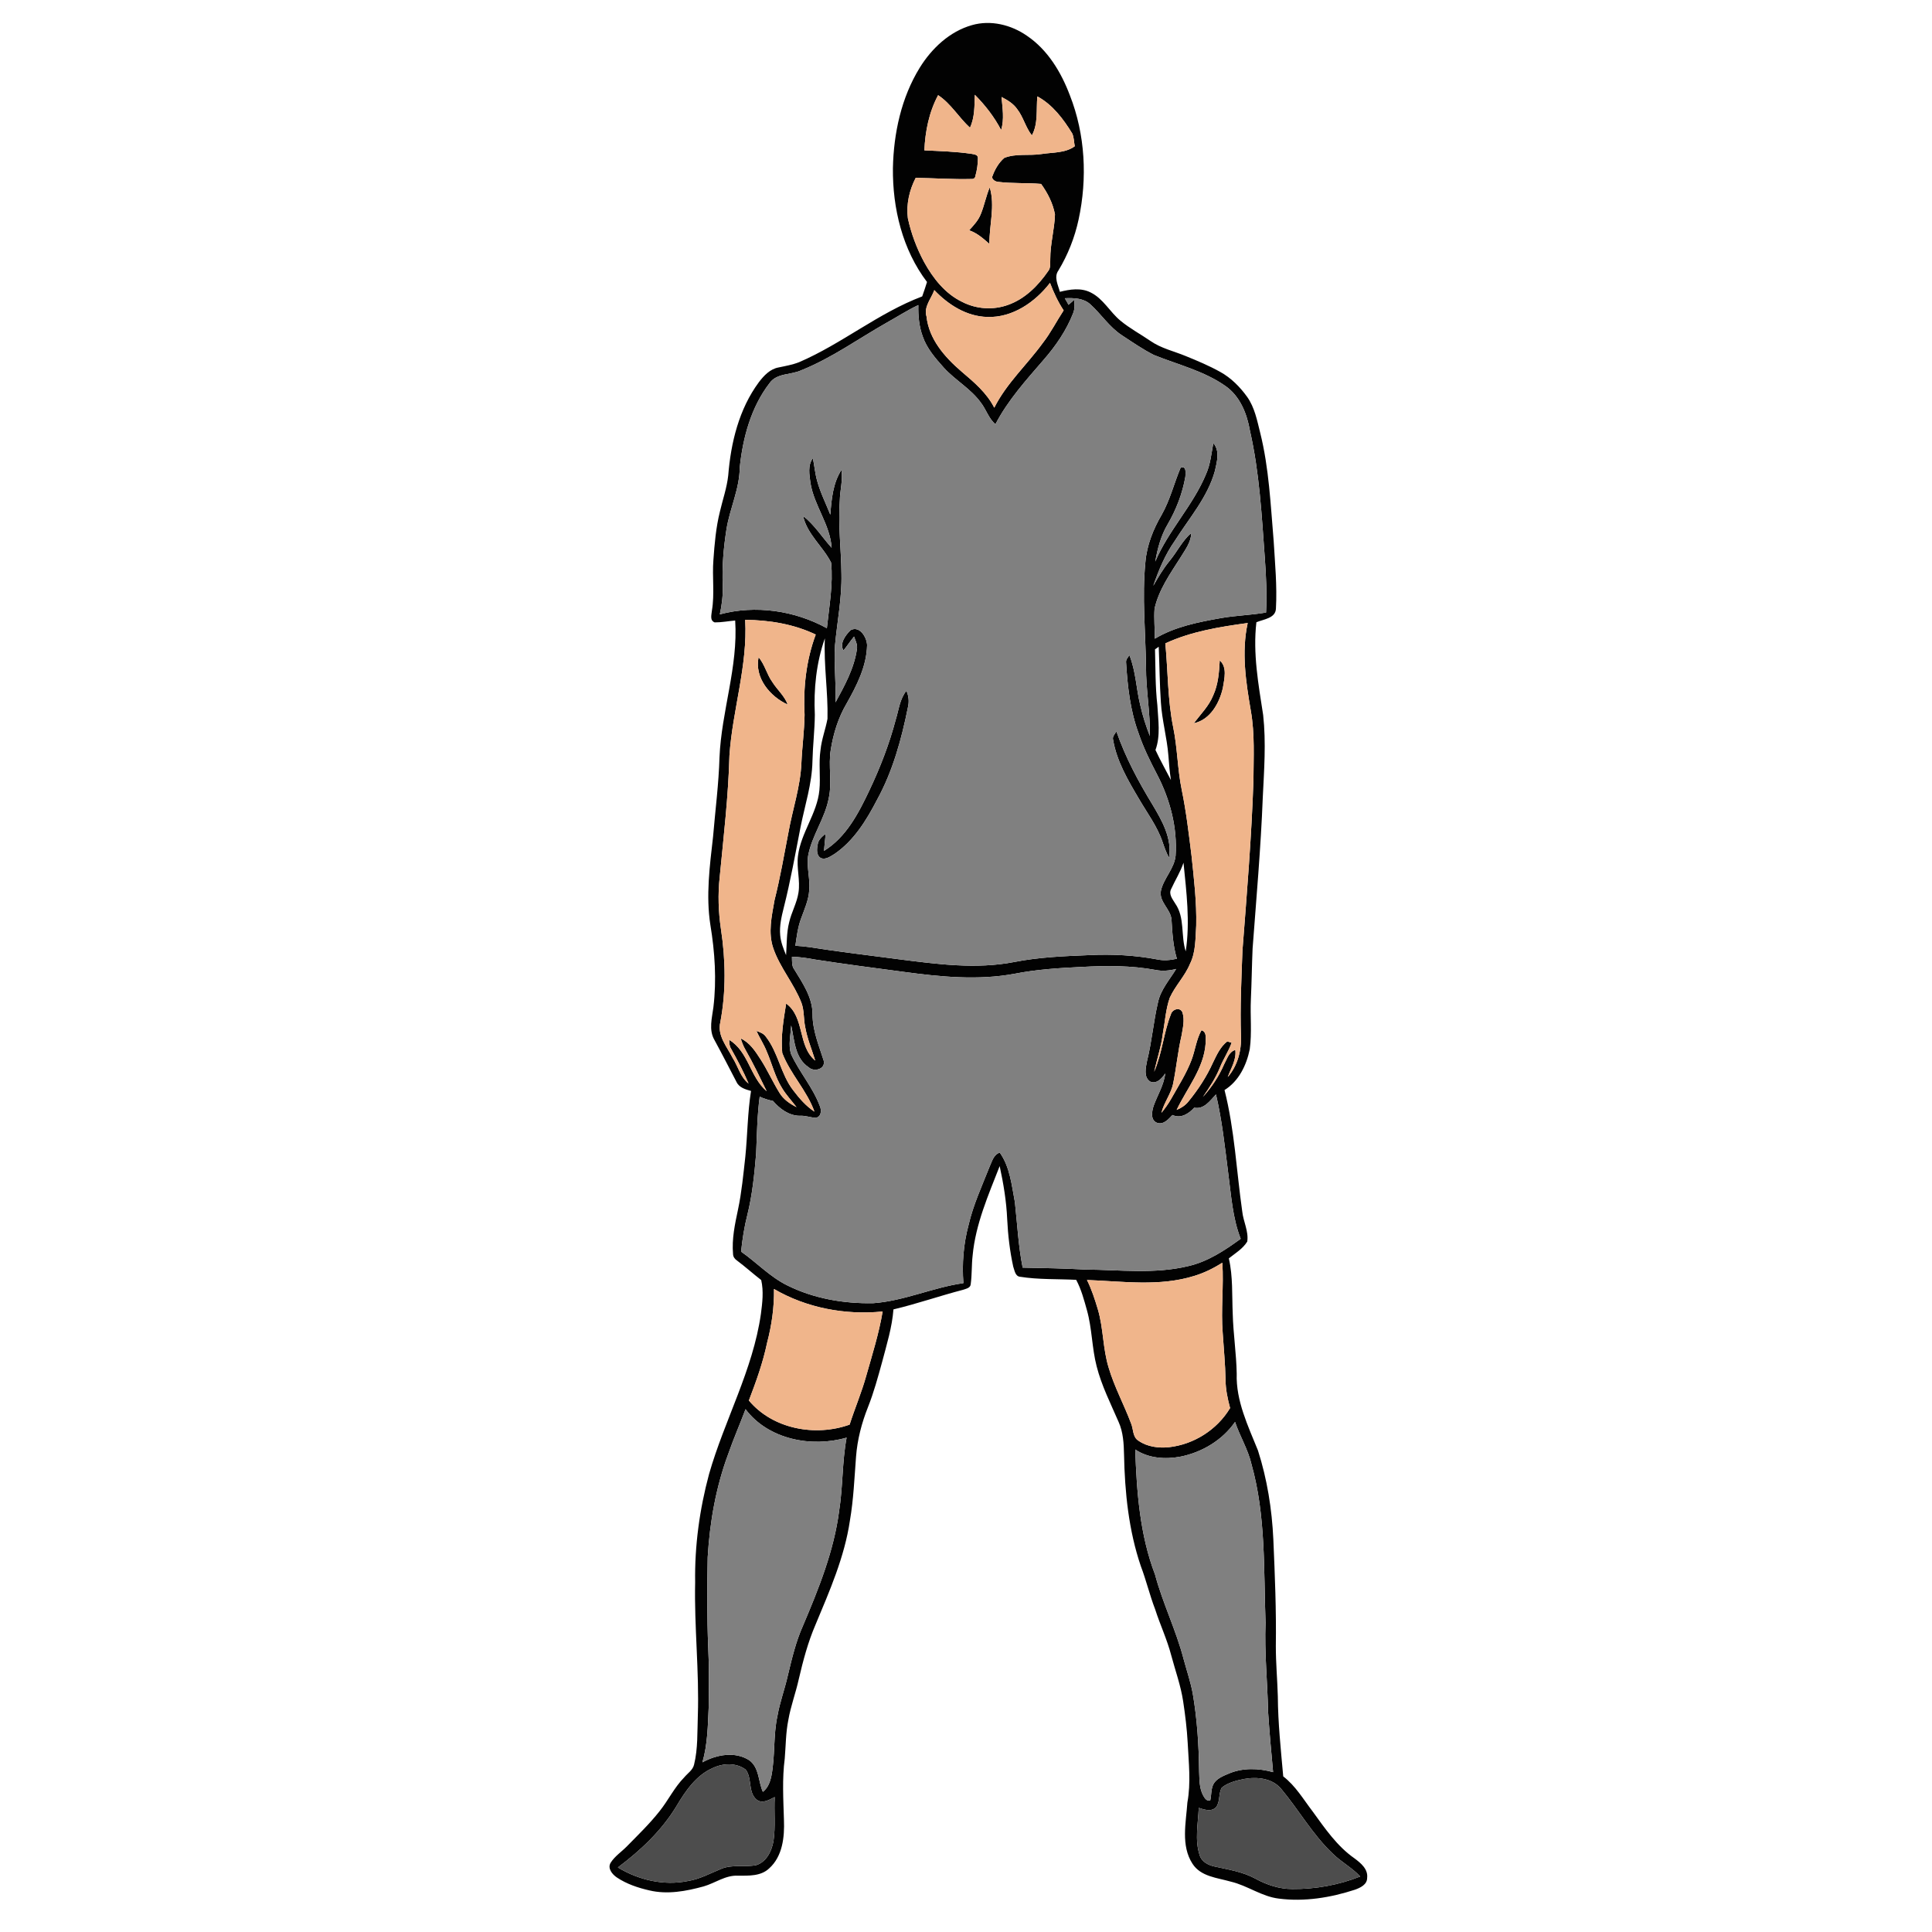 <?xml version="1.0" encoding="UTF-8" ?>
<!DOCTYPE svg PUBLIC "-//W3C//DTD SVG 1.1//EN" "http://www.w3.org/Graphics/SVG/1.1/DTD/svg11.dtd">
<svg width="1000pt" height="1000pt" viewBox="0 0 1000 1000" version="1.1" xmlns="http://www.w3.org/2000/svg">
	<g id="#020202ff">
		<path fill="#020202" opacity="1.00"
			d=" M 503.07 13.01 C 512.77 10.21 523.38 12.83 531.53 18.51 C 542.29 25.78 549.24 37.36 553.75 49.30 C 561.76 69.63 562.88 92.36 558.28 113.63 C 556.28 122.91 552.76 131.83 547.86 139.96 C 545.37 143.38 547.65 147.49 548.59 151.05 C 553.78 149.73 559.57 148.84 564.54 151.39 C 571.08 154.62 574.46 161.49 579.95 165.99 C 584.79 170.01 590.39 172.98 595.57 176.54 C 601.03 180.32 607.60 181.76 613.67 184.27 C 619.76 186.74 625.83 189.30 631.59 192.50 C 637.21 195.60 641.81 200.26 645.54 205.44 C 649.42 210.92 650.68 217.64 652.28 224.02 C 656.86 242.35 657.66 261.30 659.25 280.04 C 659.94 291.68 661.07 303.35 660.42 315.01 C 660.24 320.06 653.96 320.52 650.31 322.08 C 648.43 338.16 651.36 354.24 653.81 370.09 C 655.38 384.33 654.29 398.72 653.60 412.99 C 652.59 439.03 650.27 464.99 648.34 490.97 C 647.96 499.74 647.86 508.52 647.45 517.30 C 647.05 525.88 648.04 534.53 646.87 543.07 C 645.21 551.32 641.19 559.63 633.81 564.21 C 639.03 584.76 639.99 606.03 642.97 626.95 C 643.50 632.22 646.37 637.29 645.58 642.63 C 643.30 646.36 639.39 648.66 636.04 651.33 C 638.22 660.74 637.63 670.45 638.06 680.02 C 638.33 690.38 639.94 700.65 640.12 711.01 C 639.66 725.08 646.00 738.05 651.13 750.79 C 655.89 765.65 658.36 781.19 659.08 796.77 C 659.88 815.16 660.64 833.56 660.37 851.97 C 660.36 860.66 661.15 869.32 661.40 878.01 C 661.49 891.87 662.97 905.67 664.20 919.46 C 670.56 924.33 674.62 931.33 679.42 937.60 C 685.78 946.37 692.07 955.60 701.09 961.89 C 704.32 964.29 708.18 967.45 707.63 971.97 C 707.67 975.46 704.07 977.13 701.27 978.12 C 688.67 982.23 675.19 984.42 661.96 982.72 C 653.05 981.67 645.71 975.97 637.09 973.94 C 630.12 971.92 621.55 971.39 617.23 964.67 C 611.12 955.25 613.87 943.42 614.59 932.96 C 616.47 922.71 615.26 912.29 614.74 901.98 C 614.35 894.77 613.46 887.60 612.38 880.48 C 611.14 872.36 608.31 864.62 606.20 856.71 C 604.08 848.58 600.47 840.97 597.91 832.99 C 595.08 825.64 593.28 817.96 590.48 810.60 C 584.19 792.09 582.19 772.42 581.80 752.97 C 581.68 747.21 581.38 741.30 578.98 735.97 C 574.89 726.51 570.18 717.24 567.62 707.20 C 565.14 697.65 565.27 687.64 562.59 678.14 C 561.09 672.79 559.67 667.36 557.03 662.44 C 547.35 661.94 537.57 662.38 527.98 660.85 C 525.45 660.59 525.15 657.54 524.45 655.63 C 522.68 647.55 521.72 639.30 521.32 631.05 C 520.92 621.79 519.39 612.61 517.43 603.57 C 511.57 618.58 504.93 633.65 503.43 649.88 C 502.86 654.79 503.12 659.77 502.44 664.67 C 502.33 666.68 500.01 667.04 498.50 667.59 C 486.42 670.73 474.61 674.86 462.45 677.74 C 461.74 687.01 458.96 695.92 456.61 704.87 C 454.44 712.75 452.30 720.65 449.29 728.26 C 446.00 736.49 443.75 745.17 443.08 754.03 C 442.24 765.06 441.79 776.14 439.91 787.07 C 437.13 805.94 429.37 823.53 422.08 841.00 C 418.18 850.05 415.66 859.61 413.43 869.20 C 411.87 876.26 409.28 883.07 408.05 890.21 C 406.70 896.80 406.75 903.56 406.18 910.24 C 404.80 920.76 405.46 931.39 405.77 941.96 C 406.12 950.79 405.10 960.83 398.10 967.09 C 393.79 971.19 387.48 970.85 381.98 970.85 C 375.51 970.52 370.18 974.68 364.21 976.40 C 355.12 978.89 345.46 980.70 336.12 978.47 C 330.21 977.13 324.31 975.14 319.25 971.75 C 316.91 970.16 314.32 967.05 316.07 964.16 C 318.24 960.71 321.76 958.47 324.55 955.59 C 330.33 949.69 336.30 943.94 341.42 937.43 C 345.92 931.80 349.05 925.14 354.15 919.97 C 355.91 917.83 358.61 916.20 359.25 913.35 C 361.29 905.06 360.88 896.44 361.20 887.98 C 361.96 864.97 359.29 842.02 359.81 819.02 C 359.51 800.13 362.10 781.23 367.00 763.00 C 374.98 735.06 389.71 709.14 393.84 680.10 C 394.60 674.29 395.33 668.35 394.00 662.56 C 389.75 659.26 385.76 655.66 381.46 652.44 C 380.28 651.67 379.45 650.48 379.42 649.06 C 378.73 641.30 380.40 633.58 382.00 626.03 C 383.90 617.03 384.75 607.86 385.78 598.73 C 386.92 587.39 386.93 575.94 388.73 564.67 C 385.84 563.88 382.57 562.95 381.20 559.99 C 377.42 552.73 373.69 545.44 369.78 538.26 C 366.75 533.02 368.55 526.89 369.26 521.30 C 370.96 507.14 370.01 492.79 367.69 478.75 C 365.32 463.58 367.35 448.28 369.07 433.17 C 370.22 419.45 372.01 405.79 372.41 392.02 C 373.40 368.22 382.11 345.14 380.53 321.18 C 376.99 321.48 373.47 322.18 369.91 322.15 C 367.25 321.12 368.32 318.11 368.49 315.98 C 369.95 307.35 368.57 298.61 369.25 289.93 C 369.84 281.51 370.57 273.04 372.62 264.82 C 374.07 258.58 376.24 252.47 376.93 246.07 C 378.29 229.09 382.51 211.70 392.80 197.81 C 395.38 194.43 398.61 190.96 403.00 190.19 C 406.56 189.44 410.19 188.81 413.60 187.47 C 435.79 177.93 454.67 161.98 477.33 153.42 C 478.22 150.95 479.04 148.46 479.82 145.96 C 467.10 129.21 461.96 107.79 462.17 87.02 C 462.55 68.96 466.50 50.55 476.06 35.04 C 482.27 25.02 491.52 16.28 503.07 13.01 M 502.05 66.09 C 496.24 60.79 492.26 53.67 485.57 49.26 C 480.87 58.02 478.88 67.95 478.46 77.82 C 486.62 78.22 494.81 78.43 502.91 79.64 C 504.27 79.92 506.23 80.00 506.17 81.87 C 506.16 84.91 505.72 87.97 504.91 90.90 C 504.76 92.11 504.10 92.69 502.93 92.64 C 493.27 92.90 483.62 92.21 473.97 92.04 C 470.67 98.42 469.00 105.80 469.91 112.96 C 471.62 120.86 474.49 128.53 478.32 135.64 C 482.94 144.00 489.17 151.99 497.96 156.22 C 505.28 160.03 514.15 160.62 521.90 157.76 C 530.57 154.66 537.34 147.84 542.47 140.40 C 543.98 138.61 543.50 136.19 543.62 134.05 C 543.58 126.29 545.81 118.73 546.05 111.01 C 545.00 105.25 542.27 99.91 538.86 95.19 C 531.41 94.56 523.89 95.06 516.47 94.11 C 515.06 93.98 512.92 92.64 513.74 91.02 C 515.01 87.56 517.00 84.15 519.81 81.73 C 525.93 79.30 532.75 80.73 539.15 79.72 C 544.92 78.81 551.32 79.30 556.29 75.71 C 555.86 73.51 555.92 71.15 554.98 69.08 C 550.37 61.56 544.84 54.19 536.94 49.90 C 536.27 56.61 537.47 63.93 534.10 70.07 C 530.82 65.96 529.73 60.61 526.49 56.48 C 524.51 53.59 521.43 51.78 518.39 50.20 C 518.86 55.86 519.92 61.73 518.17 67.28 C 514.64 60.51 509.95 54.47 504.57 49.06 C 504.36 54.79 504.57 60.79 502.05 66.09 M 510.99 164.06 C 500.29 163.78 490.76 157.72 483.60 150.15 C 482.02 154.65 478.05 158.69 479.56 163.82 C 480.84 175.62 489.05 184.91 497.70 192.33 C 504.12 197.78 510.78 203.37 514.63 211.04 C 520.93 198.44 531.53 188.84 539.73 177.56 C 543.87 172.27 546.86 166.24 550.54 160.66 C 547.59 156.22 545.38 151.37 543.48 146.42 C 535.78 156.40 524.06 164.53 510.99 164.06 M 551.16 154.37 C 551.64 155.22 552.60 156.92 553.08 157.77 C 553.81 157.13 555.26 155.85 555.98 155.21 C 556.29 157.53 556.34 159.94 555.44 162.15 C 551.95 171.05 546.46 179.04 540.20 186.22 C 531.12 196.75 521.67 207.16 515.23 219.59 C 511.71 216.60 510.47 211.97 507.69 208.41 C 502.51 201.20 494.50 196.87 488.57 190.37 C 484.22 185.51 479.76 180.42 477.60 174.15 C 475.69 168.96 475.19 163.39 475.33 157.90 C 469.68 160.55 464.45 163.98 458.99 166.99 C 444.34 175.30 430.52 185.32 414.81 191.62 C 409.40 194.18 402.12 192.94 398.31 198.33 C 388.72 210.79 384.49 226.57 382.89 241.98 C 382.82 253.04 377.75 263.16 376.02 273.95 C 374.52 283.53 373.67 293.26 374.09 302.97 C 374.26 308.01 373.67 313.06 372.58 317.99 C 391.03 313.02 411.31 316.01 427.99 325.16 C 429.16 313.89 431.31 302.52 430.18 291.19 C 425.95 282.82 417.72 276.49 415.68 267.06 C 421.54 271.60 425.51 278.06 430.45 283.52 C 429.70 271.52 421.36 261.73 419.49 249.97 C 418.94 245.71 417.97 240.87 420.74 237.15 C 421.56 241.07 421.87 245.09 422.97 248.95 C 424.63 254.99 427.47 260.60 429.77 266.40 C 430.37 258.48 431.11 250.08 435.53 243.23 C 436.36 248.54 434.77 253.78 434.68 259.08 C 433.73 271.73 435.42 284.36 435.53 297.01 C 435.82 309.42 433.34 321.65 432.20 333.96 C 431.57 343.82 432.83 353.68 432.46 363.55 C 437.20 354.83 442.16 345.88 443.55 335.91 C 443.93 333.64 442.77 331.55 442.05 329.48 C 440.12 331.80 438.50 334.34 436.58 336.67 C 434.37 333.07 437.70 328.65 440.30 326.14 C 444.96 323.73 448.66 329.84 448.80 333.91 C 448.58 344.84 443.42 354.90 438.16 364.22 C 433.88 371.49 431.35 379.68 430.02 387.98 C 428.63 396.31 430.79 404.84 428.97 413.13 C 427.02 423.62 420.22 432.44 418.29 442.93 C 417.43 448.90 419.41 454.82 418.86 460.80 C 418.53 465.93 416.38 470.65 414.64 475.41 C 412.96 479.94 412.37 484.76 411.69 489.52 C 414.05 489.68 416.42 489.86 418.77 490.21 C 434.20 492.67 449.72 494.43 465.20 496.51 C 484.97 499.03 505.20 501.79 524.99 497.93 C 537.81 495.40 550.90 494.89 563.92 494.36 C 575.63 493.78 587.43 494.42 598.96 496.59 C 602.34 497.33 605.80 497.00 609.15 496.24 C 607.17 489.71 606.78 482.91 606.38 476.15 C 606.06 470.50 599.68 466.85 600.91 460.91 C 602.40 454.51 607.80 449.62 608.49 442.92 C 609.46 428.38 605.65 413.86 598.97 401.00 C 595.32 394.03 591.82 386.95 589.31 379.47 C 584.99 367.78 583.61 355.27 582.86 342.91 C 582.66 341.39 583.83 340.27 584.58 339.12 C 587.91 347.39 588.08 356.42 590.20 364.99 C 591.42 370.44 593.13 375.75 595.16 380.95 C 595.43 368.92 593.11 357.03 593.17 345.01 C 592.92 327.04 591.08 309.02 592.84 291.07 C 593.56 282.27 596.91 273.92 601.33 266.35 C 605.65 258.72 607.69 250.12 611.08 242.10 C 614.21 240.89 613.64 244.89 613.54 246.80 C 612.02 255.44 608.81 263.76 604.40 271.34 C 600.88 277.25 599.13 283.98 597.95 290.70 C 604.79 274.46 617.59 261.60 624.28 245.31 C 626.52 240.26 627.01 234.71 628.01 229.34 C 631.54 233.43 629.88 239.05 628.83 243.76 C 625.07 257.43 615.45 268.24 608.04 280.00 C 603.07 287.07 599.73 295.10 596.92 303.23 C 599.48 298.77 602.09 294.32 605.37 290.33 C 609.27 285.61 611.93 279.89 616.62 275.84 C 616.50 280.56 613.57 284.40 611.21 288.26 C 605.87 296.71 599.82 305.10 597.60 315.02 C 597.21 320.20 597.78 325.40 597.73 330.59 C 608.12 324.36 620.24 322.00 632.02 319.91 C 639.73 318.56 647.59 318.38 655.31 317.04 C 655.78 307.67 655.37 298.28 654.67 288.93 C 653.07 266.87 651.90 244.63 646.98 223.00 C 645.47 214.20 641.85 205.03 634.25 199.77 C 623.15 191.97 609.70 188.76 597.27 183.75 C 591.43 180.79 586.03 177.04 580.56 173.45 C 574.19 169.24 570.02 162.68 564.46 157.61 C 560.89 154.27 555.75 154.18 551.16 154.37 M 385.71 320.83 C 387.04 344.56 379.16 367.48 377.56 390.99 C 377.01 412.05 374.54 432.99 372.52 453.94 C 371.52 462.93 371.84 472.02 373.17 480.97 C 375.59 496.86 375.84 513.21 372.85 529.04 C 371.13 536.02 376.33 541.82 379.26 547.64 C 382.05 552.01 383.22 557.54 387.47 560.85 C 384.82 554.60 381.65 548.59 378.32 542.68 C 377.47 541.34 377.51 539.72 377.41 538.21 C 387.44 544.22 388.19 557.52 396.83 564.80 C 393.29 557.55 389.80 550.26 385.79 543.26 C 384.74 541.45 384.00 539.48 383.39 537.49 C 388.10 539.64 390.96 544.13 393.67 548.32 C 397.25 553.89 399.96 559.97 403.43 565.60 C 405.47 569.01 408.80 571.31 412.29 573.05 C 409.78 569.78 406.94 566.76 404.81 563.23 C 401.12 557.33 399.57 550.45 396.81 544.13 C 395.36 540.47 393.16 537.18 391.53 533.60 C 393.30 534.25 395.25 534.90 396.37 536.55 C 402.91 544.87 404.10 556.07 410.62 564.41 C 413.75 568.53 417.18 572.52 421.55 575.38 C 417.65 564.40 409.01 555.84 404.89 545.01 C 404.04 536.49 405.56 527.84 406.91 519.43 C 416.68 526.56 412.79 541.49 421.98 548.97 C 420.18 543.17 417.80 537.52 416.75 531.51 C 415.90 527.42 416.30 523.11 414.86 519.15 C 411.05 509.20 403.74 500.97 400.27 490.87 C 397.44 482.73 399.46 474.09 400.90 465.89 C 403.82 454.36 405.83 442.63 408.08 430.95 C 410.21 418.97 414.27 407.30 414.80 395.05 C 415.16 386.70 416.31 378.38 416.45 370.02 C 415.70 355.96 417.28 341.69 422.22 328.45 C 410.87 323.01 398.22 320.96 385.71 320.83 M 603.18 333.01 C 604.56 347.48 604.34 362.12 607.24 376.42 C 609.46 387.14 609.45 398.15 611.67 408.86 C 613.99 420.10 615.31 431.50 616.73 442.88 C 617.98 454.87 619.43 466.90 619.16 478.98 C 618.71 485.68 619.01 492.75 615.92 498.92 C 613.31 505.27 608.29 510.21 605.47 516.43 C 603.37 522.39 603.02 528.78 601.88 534.97 C 601.05 541.71 598.83 548.16 597.38 554.77 C 601.56 545.24 602.25 534.63 606.06 524.99 C 606.77 522.32 610.92 521.06 612.05 524.10 C 613.29 528.00 612.21 532.16 611.55 536.08 C 609.66 544.16 608.92 552.45 607.27 560.58 C 606.23 566.10 602.47 570.58 601.14 576.02 C 602.95 573.80 604.64 571.48 606.06 568.99 C 609.80 562.31 614.01 555.83 616.73 548.64 C 618.65 543.58 619.20 538.03 621.88 533.26 C 624.82 534.11 623.98 537.70 624.03 540.03 C 623.16 552.95 614.39 563.21 609.03 574.49 C 611.37 573.53 613.55 572.14 615.13 570.13 C 620.17 563.97 624.57 557.25 627.84 549.98 C 629.76 546.03 631.66 541.80 635.21 539.04 C 635.78 539.21 636.92 539.54 637.48 539.71 C 635.94 544.18 633.19 548.09 631.46 552.48 C 629.24 557.97 625.97 562.93 622.61 567.78 C 627.22 562.72 631.01 556.96 633.70 550.67 C 635.19 548.02 636.09 544.36 639.40 543.46 C 640.06 548.49 637.12 552.94 635.48 557.49 C 640.57 551.63 642.66 543.72 642.32 536.07 C 641.82 521.38 642.55 506.69 643.09 492.01 C 645.36 462.69 647.80 433.37 648.78 403.97 C 648.82 392.00 649.53 379.92 647.45 368.07 C 644.88 353.08 642.49 337.54 645.81 322.47 C 631.30 324.45 616.58 326.82 603.18 333.01 M 421.76 369.97 C 421.68 378.00 420.71 386.00 420.52 394.04 C 420.30 405.63 416.63 416.72 414.38 428.00 C 411.65 441.99 409.17 456.03 405.66 469.85 C 404.50 474.48 403.39 479.24 403.83 484.04 C 404.13 487.66 405.50 491.06 406.88 494.38 C 407.28 488.70 407.06 482.93 408.47 477.37 C 409.68 472.12 412.48 467.36 413.29 462.00 C 414.29 455.66 412.21 449.31 413.04 442.96 C 414.57 430.95 422.96 421.06 424.12 408.97 C 424.79 402.05 423.66 395.07 424.70 388.16 C 425.26 382.65 427.31 377.44 428.31 372.03 C 428.64 358.13 426.31 344.30 426.95 330.40 C 422.52 343.07 421.11 356.61 421.76 369.97 M 597.83 336.11 C 598.11 345.73 597.95 355.37 599.04 364.94 C 599.45 372.66 600.80 380.74 598.07 388.20 C 600.52 393.49 603.40 398.57 606.07 403.75 C 605.40 399.53 605.07 395.27 604.75 391.01 C 604.02 381.77 601.44 372.79 600.87 363.54 C 600.21 353.96 600.17 344.35 599.75 334.76 C 599.27 335.10 598.31 335.77 597.83 336.11 M 612.58 446.53 C 611.01 451.31 608.27 455.56 606.20 460.12 C 604.73 462.88 606.97 465.43 608.31 467.69 C 613.39 474.97 611.10 484.35 613.73 492.44 C 616.05 477.16 614.10 461.77 612.58 446.53 M 409.91 495.23 C 410.02 497.45 409.68 499.92 411.15 501.82 C 415.47 508.90 420.54 516.26 420.57 524.90 C 420.53 533.34 423.89 541.18 426.37 549.07 C 427.33 553.45 421.31 555.01 418.58 552.43 C 411.36 547.71 411.22 538.32 409.52 530.75 C 409.26 535.67 407.90 540.82 409.47 545.63 C 413.73 554.96 420.77 562.82 424.34 572.49 C 425.34 574.71 425.10 578.19 422.12 578.59 C 419.37 578.39 416.74 577.34 413.95 577.53 C 408.37 577.50 403.60 573.92 400.10 569.86 C 397.73 569.37 395.41 568.67 393.22 567.63 C 391.91 577.39 391.80 587.25 391.38 597.07 C 390.48 607.70 389.43 618.37 386.85 628.74 C 385.24 635.01 384.25 641.41 383.59 647.84 C 391.70 653.50 398.57 660.94 407.54 665.34 C 421.23 672.15 436.77 674.82 451.98 674.53 C 467.98 673.37 482.84 666.38 498.65 664.15 C 497.89 654.07 498.69 643.83 501.33 634.05 C 503.72 623.69 508.21 614.01 512.10 604.15 C 513.42 601.35 514.16 597.68 517.48 596.58 C 522.78 604.04 523.64 613.50 525.31 622.24 C 526.55 633.54 527.10 644.93 529.33 656.12 C 540.22 656.31 551.11 656.54 561.98 657.12 C 579.63 657.26 597.61 659.54 614.99 655.35 C 625.12 653.06 633.90 647.22 642.18 641.20 C 637.90 630.27 637.24 618.45 635.69 606.95 C 633.97 593.40 632.52 579.78 629.38 566.46 C 626.35 569.68 623.21 574.34 618.11 573.36 C 615.26 576.48 611.17 579.14 606.87 577.12 C 604.83 579.24 602.33 582.25 599.01 581.21 C 595.31 579.93 596.18 575.16 597.15 572.29 C 599.17 566.71 602.45 561.61 603.12 555.59 C 601.47 558.11 598.60 561.36 595.26 559.79 C 591.84 557.43 593.04 552.64 593.69 549.21 C 596.20 539.23 597.00 528.93 599.35 518.92 C 600.71 512.30 605.38 507.15 608.79 501.53 C 605.28 502.43 601.62 502.77 598.05 502.03 C 585.49 499.72 572.66 499.79 559.97 500.48 C 548.31 501.03 536.61 501.76 525.14 504.02 C 506.17 507.54 486.77 505.61 467.82 503.05 C 452.51 501.01 437.19 499.04 421.93 496.67 C 417.95 495.93 413.95 495.30 409.91 495.23 M 618.17 660.40 C 600.15 666.04 581.10 663.21 562.61 662.52 C 565.02 667.35 566.68 672.50 568.23 677.66 C 571.18 687.57 570.78 698.15 573.88 708.03 C 576.79 717.85 581.72 726.90 585.32 736.46 C 586.73 739.51 586.10 743.84 589.34 745.76 C 593.89 748.89 599.67 749.62 605.06 749.07 C 617.97 747.63 630.02 739.97 636.69 728.80 C 635.39 723.99 634.37 719.08 634.33 714.08 C 634.21 706.05 633.38 698.07 632.88 690.07 C 631.88 677.92 633.47 665.74 632.68 653.59 C 628.14 656.44 623.31 658.85 618.17 660.40 M 400.62 667.18 C 400.77 676.56 399.44 685.93 397.05 695.00 C 394.92 705.26 391.35 715.13 387.62 724.90 C 399.97 739.69 422.05 743.74 439.76 737.38 C 442.46 728.94 445.96 720.78 448.33 712.24 C 451.47 701.19 454.94 690.19 456.85 678.83 C 437.57 680.78 417.41 676.99 400.62 667.18 M 376.89 752.69 C 370.55 769.75 367.38 787.89 366.30 806.02 C 365.99 821.56 365.94 837.12 366.57 852.65 C 367.09 863.01 366.97 873.39 366.81 883.77 C 366.38 893.28 366.25 902.97 363.57 912.18 C 370.90 908.16 380.45 906.36 387.87 911.13 C 393.07 915.01 392.43 922.07 394.86 927.46 C 397.53 925.40 398.69 922.16 399.32 918.96 C 401.27 908.72 400.19 898.15 402.44 887.96 C 403.66 881.01 406.16 874.38 407.71 867.51 C 409.84 858.69 411.89 849.78 415.62 841.47 C 423.72 822.36 431.65 802.81 434.33 782.07 C 436.33 769.49 435.85 756.64 438.20 744.12 C 420.07 749.38 397.66 745.08 385.89 729.41 C 382.96 737.20 379.62 744.82 376.89 752.69 M 611.05 753.95 C 603.14 755.45 594.44 754.86 587.60 750.27 C 588.34 772.12 589.97 794.40 597.85 815.01 C 601.82 829.87 608.73 843.76 612.61 858.65 C 614.20 864.57 616.20 870.39 617.34 876.43 C 619.66 889.81 620.51 903.41 620.67 916.98 C 620.85 921.10 620.72 925.50 622.72 929.26 C 623.46 930.61 624.57 932.52 626.43 931.84 C 627.04 929.18 626.79 926.34 627.88 923.82 C 629.41 920.64 632.94 919.31 635.99 918.01 C 643.23 914.92 651.47 915.17 658.95 917.26 C 657.99 906.85 657.03 896.44 656.36 886.02 C 656.05 870.65 654.43 855.31 655.04 839.93 C 654.05 812.57 655.25 784.64 647.80 758.02 C 646.03 750.28 641.77 743.47 639.26 735.99 C 632.73 745.43 622.21 751.70 611.05 753.95 M 369.08 915.06 C 360.29 918.82 354.73 927.12 350.02 935.05 C 342.37 947.63 331.53 957.82 319.82 966.59 C 330.54 973.11 343.62 976.15 356.04 973.62 C 362.20 972.66 367.68 969.59 373.38 967.28 C 379.14 964.89 385.51 966.59 391.47 965.37 C 396.74 963.72 399.46 958.02 400.35 952.94 C 401.49 945.40 400.57 937.74 401.00 930.15 C 398.14 931.58 394.53 933.89 391.54 931.42 C 387.06 927.51 389.39 920.46 386.00 915.98 C 381.22 912.33 374.35 912.56 369.08 915.06 M 643.88 920.81 C 639.87 921.64 635.60 922.64 632.38 925.30 C 630.61 928.35 631.65 932.50 629.46 935.38 C 627.03 937.99 623.36 936.67 620.47 935.76 C 620.15 943.82 618.33 952.21 620.89 960.08 C 621.89 963.64 625.43 965.46 628.81 966.13 C 635.91 967.71 643.24 968.83 649.72 972.35 C 655.61 975.58 662.16 977.77 668.94 977.76 C 680.89 977.86 692.93 975.68 704.04 971.27 C 699.78 966.65 694.10 963.73 689.68 959.30 C 679.32 949.44 672.25 936.81 663.13 925.91 C 658.49 920.35 650.57 919.59 643.88 920.81 Z" />
		<path fill="#020202" opacity="1.00"
			d=" M 512.28 96.99 C 515.16 106.56 512.03 116.51 512.11 126.25 C 508.94 123.44 505.72 120.59 501.63 119.20 C 503.96 116.62 506.45 114.02 507.70 110.70 C 509.52 106.23 510.39 101.44 512.28 96.99 Z" />
		<path fill="#020202" opacity="1.00"
			d=" M 392.64 340.18 C 395.88 344.01 396.91 349.11 399.84 353.14 C 402.33 357.08 406.09 360.21 407.71 364.68 C 398.54 360.54 390.44 350.81 392.64 340.18 Z" />
		<path fill="#020202" opacity="1.00"
			d=" M 631.34 341.82 C 635.34 345.41 633.70 351.28 632.98 355.91 C 631.28 363.77 626.43 372.60 617.92 374.34 C 621.44 369.68 625.72 365.47 627.94 359.96 C 630.55 354.27 631.01 347.97 631.34 341.82 Z" />
		<path fill="#020202" opacity="1.00"
			d=" M 463.65 372.43 C 465.22 367.39 465.72 361.81 469.14 357.55 C 470.36 360.20 470.65 363.12 469.97 365.95 C 466.65 382.53 462.13 399.09 453.95 413.99 C 448.48 424.53 441.98 435.14 431.99 441.97 C 429.92 443.19 427.59 445.04 425.05 444.22 C 422.41 442.92 422.77 439.44 423.25 437.04 C 423.54 434.57 425.62 433.00 427.37 431.50 C 427.10 434.47 426.73 437.43 426.50 440.41 C 438.02 433.32 444.40 420.88 450.01 409.06 C 455.60 397.27 460.32 385.06 463.65 372.43 Z" />
		<path fill="#020202" opacity="1.00"
			d=" M 576.15 383.00 C 575.60 381.25 577.06 379.93 577.86 378.58 C 582.48 391.95 589.19 404.45 596.53 416.50 C 601.45 424.74 606.72 433.94 605.09 443.94 C 603.65 441.40 602.71 438.64 601.77 435.91 C 599.04 427.74 593.78 420.82 589.50 413.45 C 583.87 403.91 578.04 394.07 576.15 383.00 Z" />
	</g>
	<g id="#f0b58bff">
		<path fill="#f0b58b" opacity="1.00"
			d=" M 502.05 66.09 C 504.57 60.79 504.36 54.79 504.57 49.06 C 509.95 54.47 514.64 60.51 518.17 67.28 C 519.92 61.73 518.86 55.86 518.39 50.20 C 521.43 51.78 524.51 53.59 526.49 56.48 C 529.73 60.61 530.82 65.96 534.10 70.07 C 537.47 63.93 536.27 56.61 536.94 49.90 C 544.84 54.19 550.37 61.56 554.98 69.08 C 555.92 71.15 555.86 73.51 556.29 75.71 C 551.32 79.30 544.92 78.81 539.15 79.72 C 532.75 80.73 525.93 79.30 519.81 81.73 C 517.00 84.15 515.01 87.56 513.74 91.02 C 512.92 92.64 515.06 93.98 516.47 94.11 C 523.89 95.06 531.41 94.56 538.86 95.19 C 542.27 99.91 545.00 105.25 546.05 111.01 C 545.81 118.73 543.58 126.29 543.62 134.05 C 543.50 136.19 543.98 138.61 542.47 140.40 C 537.34 147.84 530.57 154.66 521.90 157.76 C 514.15 160.62 505.28 160.03 497.96 156.22 C 489.17 151.99 482.94 144.00 478.32 135.64 C 474.49 128.53 471.62 120.86 469.91 112.96 C 469.00 105.80 470.67 98.42 473.97 92.04 C 483.62 92.21 493.27 92.90 502.93 92.64 C 504.10 92.69 504.76 92.11 504.91 90.90 C 505.72 87.97 506.16 84.91 506.17 81.87 C 506.23 80.00 504.27 79.92 502.91 79.64 C 494.81 78.43 486.62 78.22 478.46 77.82 C 478.88 67.95 480.87 58.02 485.57 49.26 C 492.26 53.67 496.24 60.79 502.05 66.09 M 512.28 96.99 C 510.39 101.44 509.52 106.23 507.70 110.70 C 506.45 114.02 503.96 116.62 501.63 119.20 C 505.72 120.59 508.94 123.44 512.11 126.25 C 512.03 116.51 515.16 106.56 512.28 96.99 Z" />
		<path fill="#f0b58b" opacity="1.00"
			d=" M 510.99 164.06 C 524.06 164.53 535.78 156.40 543.48 146.42 C 545.38 151.37 547.59 156.22 550.54 160.66 C 546.86 166.24 543.87 172.27 539.73 177.56 C 531.53 188.84 520.93 198.44 514.63 211.04 C 510.78 203.37 504.12 197.78 497.70 192.33 C 489.05 184.91 480.84 175.62 479.56 163.82 C 478.05 158.69 482.02 154.65 483.60 150.15 C 490.76 157.72 500.29 163.78 510.99 164.06 Z" />
		<path fill="#f0b58b" opacity="1.00"
			d=" M 385.71 320.83 C 398.22 320.96 410.87 323.01 422.22 328.45 C 417.28 341.69 415.70 355.96 416.45 370.02 C 416.31 378.38 415.16 386.70 414.80 395.05 C 414.27 407.30 410.21 418.97 408.08 430.95 C 405.83 442.63 403.82 454.36 400.90 465.89 C 399.46 474.09 397.44 482.73 400.27 490.87 C 403.74 500.97 411.05 509.20 414.86 519.15 C 416.30 523.11 415.90 527.42 416.75 531.51 C 417.80 537.52 420.18 543.17 421.98 548.97 C 412.79 541.49 416.68 526.56 406.91 519.43 C 405.56 527.84 404.04 536.49 404.89 545.01 C 409.01 555.84 417.65 564.40 421.55 575.38 C 417.18 572.52 413.75 568.53 410.62 564.41 C 404.10 556.07 402.91 544.87 396.37 536.55 C 395.25 534.90 393.30 534.25 391.53 533.60 C 393.16 537.18 395.36 540.47 396.81 544.13 C 399.57 550.45 401.12 557.33 404.81 563.23 C 406.94 566.76 409.78 569.78 412.29 573.05 C 408.80 571.31 405.47 569.01 403.43 565.60 C 399.96 559.97 397.25 553.89 393.67 548.32 C 390.96 544.13 388.10 539.64 383.39 537.49 C 384.00 539.48 384.74 541.45 385.79 543.26 C 389.80 550.26 393.29 557.55 396.83 564.80 C 388.19 557.52 387.44 544.22 377.41 538.21 C 377.51 539.72 377.47 541.34 378.32 542.68 C 381.65 548.59 384.82 554.60 387.47 560.85 C 383.22 557.54 382.05 552.01 379.26 547.64 C 376.33 541.82 371.13 536.02 372.85 529.04 C 375.84 513.21 375.59 496.86 373.17 480.97 C 371.84 472.02 371.52 462.93 372.52 453.94 C 374.54 432.99 377.01 412.05 377.56 390.99 C 379.16 367.48 387.04 344.56 385.71 320.83 M 392.64 340.18 C 390.44 350.81 398.54 360.54 407.71 364.68 C 406.09 360.21 402.33 357.08 399.84 353.14 C 396.91 349.11 395.88 344.01 392.64 340.18 Z" />
		<path fill="#f0b58b" opacity="1.00"
			d=" M 603.18 333.01 C 616.58 326.82 631.30 324.45 645.81 322.47 C 642.49 337.54 644.88 353.08 647.45 368.07 C 649.53 379.92 648.82 392.00 648.78 403.97 C 647.80 433.37 645.36 462.69 643.09 492.01 C 642.55 506.69 641.82 521.38 642.32 536.07 C 642.66 543.72 640.57 551.63 635.48 557.49 C 637.12 552.94 640.06 548.49 639.40 543.46 C 636.09 544.36 635.19 548.02 633.70 550.67 C 631.01 556.96 627.22 562.72 622.61 567.78 C 625.97 562.93 629.24 557.97 631.46 552.48 C 633.19 548.09 635.94 544.18 637.48 539.71 C 636.92 539.54 635.78 539.21 635.21 539.04 C 631.66 541.80 629.76 546.03 627.84 549.98 C 624.57 557.25 620.17 563.97 615.13 570.13 C 613.55 572.14 611.37 573.53 609.03 574.49 C 614.39 563.21 623.16 552.95 624.03 540.03 C 623.98 537.70 624.82 534.11 621.88 533.26 C 619.20 538.03 618.65 543.58 616.73 548.64 C 614.01 555.83 609.80 562.31 606.06 568.99 C 604.64 571.48 602.95 573.80 601.14 576.02 C 602.47 570.58 606.23 566.10 607.27 560.58 C 608.92 552.45 609.66 544.16 611.55 536.08 C 612.21 532.16 613.29 528.00 612.05 524.10 C 610.92 521.06 606.77 522.32 606.06 524.99 C 602.25 534.63 601.56 545.24 597.38 554.77 C 598.83 548.16 601.05 541.71 601.88 534.97 C 603.02 528.78 603.37 522.39 605.47 516.43 C 608.29 510.21 613.31 505.27 615.92 498.92 C 619.01 492.75 618.71 485.68 619.16 478.98 C 619.43 466.90 617.98 454.87 616.73 442.88 C 615.31 431.50 613.99 420.10 611.67 408.86 C 609.45 398.15 609.46 387.14 607.24 376.42 C 604.34 362.12 604.56 347.48 603.18 333.01 M 631.34 341.82 C 631.01 347.97 630.55 354.27 627.94 359.96 C 625.72 365.47 621.44 369.68 617.92 374.34 C 626.43 372.60 631.28 363.77 632.98 355.91 C 633.70 351.28 635.34 345.41 631.34 341.82 Z" />
		<path fill="#f0b58b" opacity="1.00"
			d=" M 618.17 660.40 C 623.31 658.85 628.14 656.44 632.68 653.59 C 633.47 665.74 631.88 677.92 632.88 690.07 C 633.38 698.07 634.21 706.05 634.33 714.08 C 634.37 719.08 635.39 723.99 636.69 728.80 C 630.02 739.97 617.97 747.63 605.06 749.07 C 599.67 749.62 593.89 748.89 589.34 745.76 C 586.10 743.84 586.73 739.51 585.32 736.46 C 581.72 726.90 576.79 717.85 573.88 708.03 C 570.78 698.15 571.18 687.57 568.23 677.66 C 566.68 672.50 565.02 667.35 562.61 662.52 C 581.10 663.21 600.15 666.04 618.17 660.40 Z" />
		<path fill="#f0b58b" opacity="1.00"
			d=" M 400.62 667.18 C 417.41 676.99 437.57 680.78 456.85 678.83 C 454.94 690.19 451.47 701.19 448.33 712.24 C 445.96 720.78 442.46 728.94 439.76 737.38 C 422.05 743.74 399.97 739.69 387.62 724.90 C 391.35 715.13 394.92 705.26 397.05 695.00 C 399.44 685.93 400.77 676.56 400.62 667.18 Z" />
	</g>
	<g id="#f11b27ff">
		<path fill="grey" opacity="1.00"
			d=" M 551.16 154.37 C 555.75 154.18 560.89 154.27 564.46 157.61 C 570.02 162.68 574.19 169.24 580.56 173.45 C 586.03 177.04 591.43 180.79 597.27 183.75 C 609.70 188.76 623.15 191.97 634.25 199.77 C 641.85 205.03 645.47 214.20 646.98 223.00 C 651.90 244.63 653.07 266.87 654.67 288.93 C 655.37 298.28 655.78 307.67 655.31 317.04 C 647.59 318.38 639.73 318.56 632.02 319.91 C 620.24 322.00 608.12 324.36 597.73 330.59 C 597.78 325.40 597.21 320.20 597.60 315.02 C 599.82 305.10 605.87 296.71 611.21 288.26 C 613.57 284.40 616.50 280.56 616.62 275.84 C 611.93 279.89 609.27 285.61 605.37 290.33 C 602.09 294.32 599.48 298.77 596.92 303.23 C 599.73 295.10 603.07 287.07 608.04 280.00 C 615.45 268.24 625.07 257.43 628.83 243.76 C 629.88 239.05 631.54 233.43 628.01 229.34 C 627.01 234.71 626.52 240.26 624.28 245.31 C 617.59 261.60 604.79 274.46 597.95 290.70 C 599.13 283.98 600.88 277.25 604.40 271.34 C 608.81 263.76 612.02 255.44 613.54 246.80 C 613.64 244.89 614.21 240.89 611.08 242.10 C 607.69 250.12 605.65 258.72 601.33 266.35 C 596.91 273.92 593.56 282.27 592.84 291.07 C 591.08 309.02 592.92 327.04 593.17 345.01 C 593.11 357.03 595.43 368.92 595.16 380.95 C 593.13 375.75 591.42 370.44 590.20 364.99 C 588.08 356.42 587.91 347.39 584.58 339.12 C 583.83 340.27 582.66 341.39 582.86 342.91 C 583.61 355.27 584.99 367.78 589.31 379.47 C 591.82 386.95 595.32 394.03 598.97 401.00 C 605.65 413.86 609.46 428.38 608.49 442.92 C 607.80 449.62 602.40 454.51 600.91 460.91 C 599.68 466.85 606.06 470.50 606.38 476.15 C 606.78 482.91 607.17 489.71 609.15 496.24 C 605.80 497.00 602.34 497.33 598.96 496.59 C 587.43 494.42 575.63 493.78 563.92 494.36 C 550.90 494.89 537.81 495.40 524.99 497.93 C 505.20 501.79 484.97 499.03 465.20 496.51 C 449.72 494.43 434.20 492.67 418.77 490.21 C 416.42 489.86 414.05 489.68 411.69 489.52 C 412.37 484.76 412.96 479.94 414.64 475.41 C 416.38 470.65 418.53 465.93 418.86 460.80 C 419.41 454.82 417.43 448.90 418.29 442.93 C 420.22 432.44 427.02 423.62 428.97 413.13 C 430.79 404.84 428.63 396.31 430.02 387.98 C 431.35 379.68 433.88 371.49 438.16 364.22 C 443.42 354.90 448.58 344.84 448.80 333.91 C 448.66 329.84 444.96 323.73 440.30 326.14 C 437.70 328.65 434.37 333.07 436.58 336.67 C 438.50 334.34 440.12 331.80 442.05 329.48 C 442.77 331.55 443.93 333.64 443.55 335.91 C 442.16 345.88 437.20 354.83 432.46 363.55 C 432.83 353.68 431.57 343.82 432.20 333.96 C 433.34 321.65 435.82 309.42 435.53 297.01 C 435.42 284.36 433.73 271.73 434.68 259.08 C 434.77 253.78 436.36 248.54 435.53 243.23 C 431.11 250.08 430.37 258.48 429.77 266.40 C 427.47 260.60 424.63 254.99 422.97 248.95 C 421.87 245.09 421.56 241.07 420.74 237.15 C 417.97 240.87 418.94 245.71 419.49 249.97 C 421.36 261.73 429.70 271.52 430.45 283.52 C 425.51 278.06 421.54 271.60 415.68 267.06 C 417.72 276.49 425.95 282.82 430.18 291.19 C 431.31 302.52 429.16 313.89 427.99 325.16 C 411.31 316.01 391.03 313.02 372.58 317.99 C 373.67 313.06 374.26 308.01 374.09 302.97 C 373.67 293.26 374.52 283.53 376.02 273.95 C 377.75 263.16 382.82 253.04 382.89 241.98 C 384.49 226.57 388.72 210.79 398.31 198.33 C 402.12 192.94 409.40 194.18 414.81 191.62 C 430.52 185.32 444.34 175.30 458.99 166.99 C 464.45 163.98 469.68 160.55 475.33 157.90 C 475.19 163.39 475.69 168.96 477.60 174.15 C 479.76 180.42 484.22 185.51 488.57 190.37 C 494.50 196.87 502.51 201.20 507.69 208.41 C 510.47 211.97 511.71 216.60 515.23 219.59 C 521.67 207.16 531.12 196.75 540.20 186.22 C 546.46 179.04 551.95 171.05 555.44 162.15 C 556.34 159.94 556.29 157.53 555.98 155.21 C 555.26 155.85 553.81 157.13 553.08 157.77 C 552.60 156.92 551.64 155.22 551.16 154.37 M 463.65 372.43 C 460.32 385.06 455.60 397.27 450.01 409.06 C 444.40 420.88 438.02 433.32 426.50 440.41 C 426.73 437.43 427.10 434.47 427.37 431.50 C 425.62 433.00 423.54 434.57 423.25 437.04 C 422.77 439.44 422.41 442.92 425.05 444.22 C 427.59 445.04 429.92 443.19 431.99 441.97 C 441.98 435.14 448.48 424.53 453.95 413.99 C 462.13 399.09 466.65 382.53 469.97 365.95 C 470.65 363.12 470.36 360.20 469.14 357.55 C 465.72 361.81 465.22 367.39 463.65 372.43 M 576.15 383.00 C 578.04 394.07 583.87 403.91 589.50 413.45 C 593.78 420.82 599.04 427.74 601.77 435.91 C 602.71 438.64 603.65 441.40 605.09 443.94 C 606.72 433.94 601.45 424.74 596.53 416.50 C 589.19 404.45 582.48 391.95 577.86 378.58 C 577.06 379.93 575.60 381.25 576.15 383.00 Z" />
	</g>
	<g id="#ffffffff">
		<path fill="grey" opacity="1.00"
			d=" M 409.91 495.23 C 413.95 495.30 417.95 495.93 421.93 496.67 C 437.19 499.04 452.51 501.01 467.82 503.05 C 486.77 505.61 506.17 507.54 525.14 504.02 C 536.61 501.76 548.31 501.03 559.97 500.48 C 572.66 499.79 585.49 499.72 598.05 502.03 C 601.62 502.77 605.28 502.43 608.79 501.53 C 605.38 507.15 600.71 512.30 599.35 518.92 C 597.00 528.93 596.20 539.23 593.69 549.21 C 593.04 552.64 591.84 557.43 595.26 559.79 C 598.60 561.36 601.47 558.11 603.12 555.59 C 602.45 561.61 599.17 566.71 597.15 572.29 C 596.18 575.16 595.31 579.93 599.01 581.21 C 602.33 582.25 604.83 579.24 606.87 577.12 C 611.17 579.14 615.26 576.48 618.11 573.36 C 623.21 574.34 626.35 569.68 629.38 566.46 C 632.52 579.78 633.97 593.40 635.69 606.95 C 637.24 618.45 637.90 630.27 642.18 641.20 C 633.90 647.22 625.12 653.06 614.99 655.35 C 597.61 659.54 579.63 657.26 561.98 657.12 C 551.11 656.54 540.22 656.31 529.33 656.12 C 527.10 644.93 526.55 633.54 525.31 622.24 C 523.64 613.50 522.78 604.04 517.48 596.58 C 514.16 597.68 513.42 601.35 512.10 604.15 C 508.21 614.01 503.72 623.69 501.33 634.05 C 498.69 643.83 497.89 654.07 498.65 664.15 C 482.84 666.38 467.98 673.37 451.98 674.53 C 436.77 674.82 421.23 672.15 407.54 665.34 C 398.57 660.94 391.70 653.50 383.59 647.84 C 384.25 641.41 385.24 635.01 386.85 628.74 C 389.43 618.37 390.48 607.70 391.38 597.07 C 391.80 587.25 391.91 577.39 393.22 567.63 C 395.41 568.67 397.73 569.37 400.10 569.86 C 403.60 573.92 408.37 577.50 413.95 577.53 C 416.74 577.34 419.37 578.39 422.12 578.59 C 425.10 578.19 425.34 574.71 424.34 572.49 C 420.77 562.82 413.73 554.96 409.47 545.63 C 407.90 540.82 409.26 535.67 409.52 530.75 C 411.22 538.32 411.36 547.71 418.58 552.43 C 421.31 555.01 427.33 553.45 426.37 549.07 C 423.89 541.18 420.53 533.34 420.57 524.90 C 420.54 516.26 415.47 508.90 411.15 501.82 C 409.68 499.92 410.02 497.45 409.91 495.23 Z" />
		<path fill="grey" opacity="1.00"
			d=" M 376.89 752.69 C 379.62 744.82 382.96 737.20 385.89 729.41 C 397.66 745.08 420.07 749.38 438.20 744.12 C 435.85 756.64 436.33 769.49 434.33 782.07 C 431.65 802.81 423.72 822.36 415.62 841.47 C 411.89 849.78 409.84 858.69 407.71 867.51 C 406.16 874.38 403.66 881.01 402.44 887.96 C 400.19 898.15 401.27 908.72 399.32 918.96 C 398.69 922.16 397.53 925.40 394.86 927.46 C 392.43 922.07 393.07 915.01 387.87 911.13 C 380.45 906.36 370.90 908.16 363.57 912.18 C 366.25 902.97 366.38 893.28 366.81 883.77 C 366.97 873.39 367.09 863.01 366.57 852.65 C 365.94 837.12 365.99 821.56 366.30 806.02 C 367.38 787.89 370.55 769.75 376.89 752.69 Z" />
		<path fill="grey" opacity="1.00"
			d=" M 611.05 753.95 C 622.21 751.70 632.73 745.43 639.26 735.99 C 641.77 743.47 646.03 750.28 647.80 758.02 C 655.25 784.64 654.05 812.57 655.04 839.93 C 654.43 855.31 656.05 870.65 656.36 886.02 C 657.03 896.44 657.99 906.85 658.95 917.26 C 651.47 915.17 643.23 914.92 635.99 918.01 C 632.94 919.31 629.41 920.64 627.88 923.82 C 626.79 926.34 627.04 929.18 626.43 931.84 C 624.57 932.52 623.46 930.61 622.72 929.26 C 620.72 925.50 620.85 921.10 620.67 916.98 C 620.51 903.41 619.66 889.81 617.34 876.43 C 616.20 870.39 614.20 864.57 612.61 858.65 C 608.73 843.76 601.82 829.87 597.85 815.01 C 589.97 794.40 588.34 772.12 587.60 750.27 C 594.44 754.86 603.14 755.45 611.05 753.95 Z" />
	</g>
	<g id="#4d4d4dff">
		<path fill="#4d4d4d" opacity="1.00"
			d=" M 369.08 915.06 C 374.35 912.56 381.22 912.33 386.00 915.98 C 389.39 920.46 387.06 927.51 391.54 931.42 C 394.53 933.89 398.14 931.58 401.00 930.15 C 400.57 937.74 401.49 945.40 400.35 952.94 C 399.46 958.02 396.74 963.72 391.47 965.37 C 385.51 966.59 379.14 964.89 373.38 967.28 C 367.68 969.59 362.20 972.66 356.04 973.62 C 343.62 976.15 330.54 973.11 319.82 966.59 C 331.53 957.82 342.37 947.63 350.02 935.05 C 354.73 927.12 360.29 918.82 369.08 915.06 Z" />
		<path fill="#4d4d4d" opacity="1.00"
			d=" M 643.88 920.81 C 650.57 919.59 658.49 920.35 663.13 925.91 C 672.25 936.81 679.32 949.44 689.68 959.30 C 694.10 963.73 699.78 966.65 704.04 971.27 C 692.93 975.68 680.89 977.86 668.94 977.76 C 662.16 977.77 655.61 975.58 649.72 972.35 C 643.24 968.83 635.91 967.71 628.81 966.13 C 625.43 965.46 621.89 963.64 620.89 960.08 C 618.33 952.21 620.15 943.82 620.47 935.76 C 623.36 936.67 627.03 937.99 629.46 935.38 C 631.65 932.50 630.61 928.35 632.38 925.30 C 635.60 922.64 639.87 921.64 643.88 920.81 Z" />
	</g>
</svg>